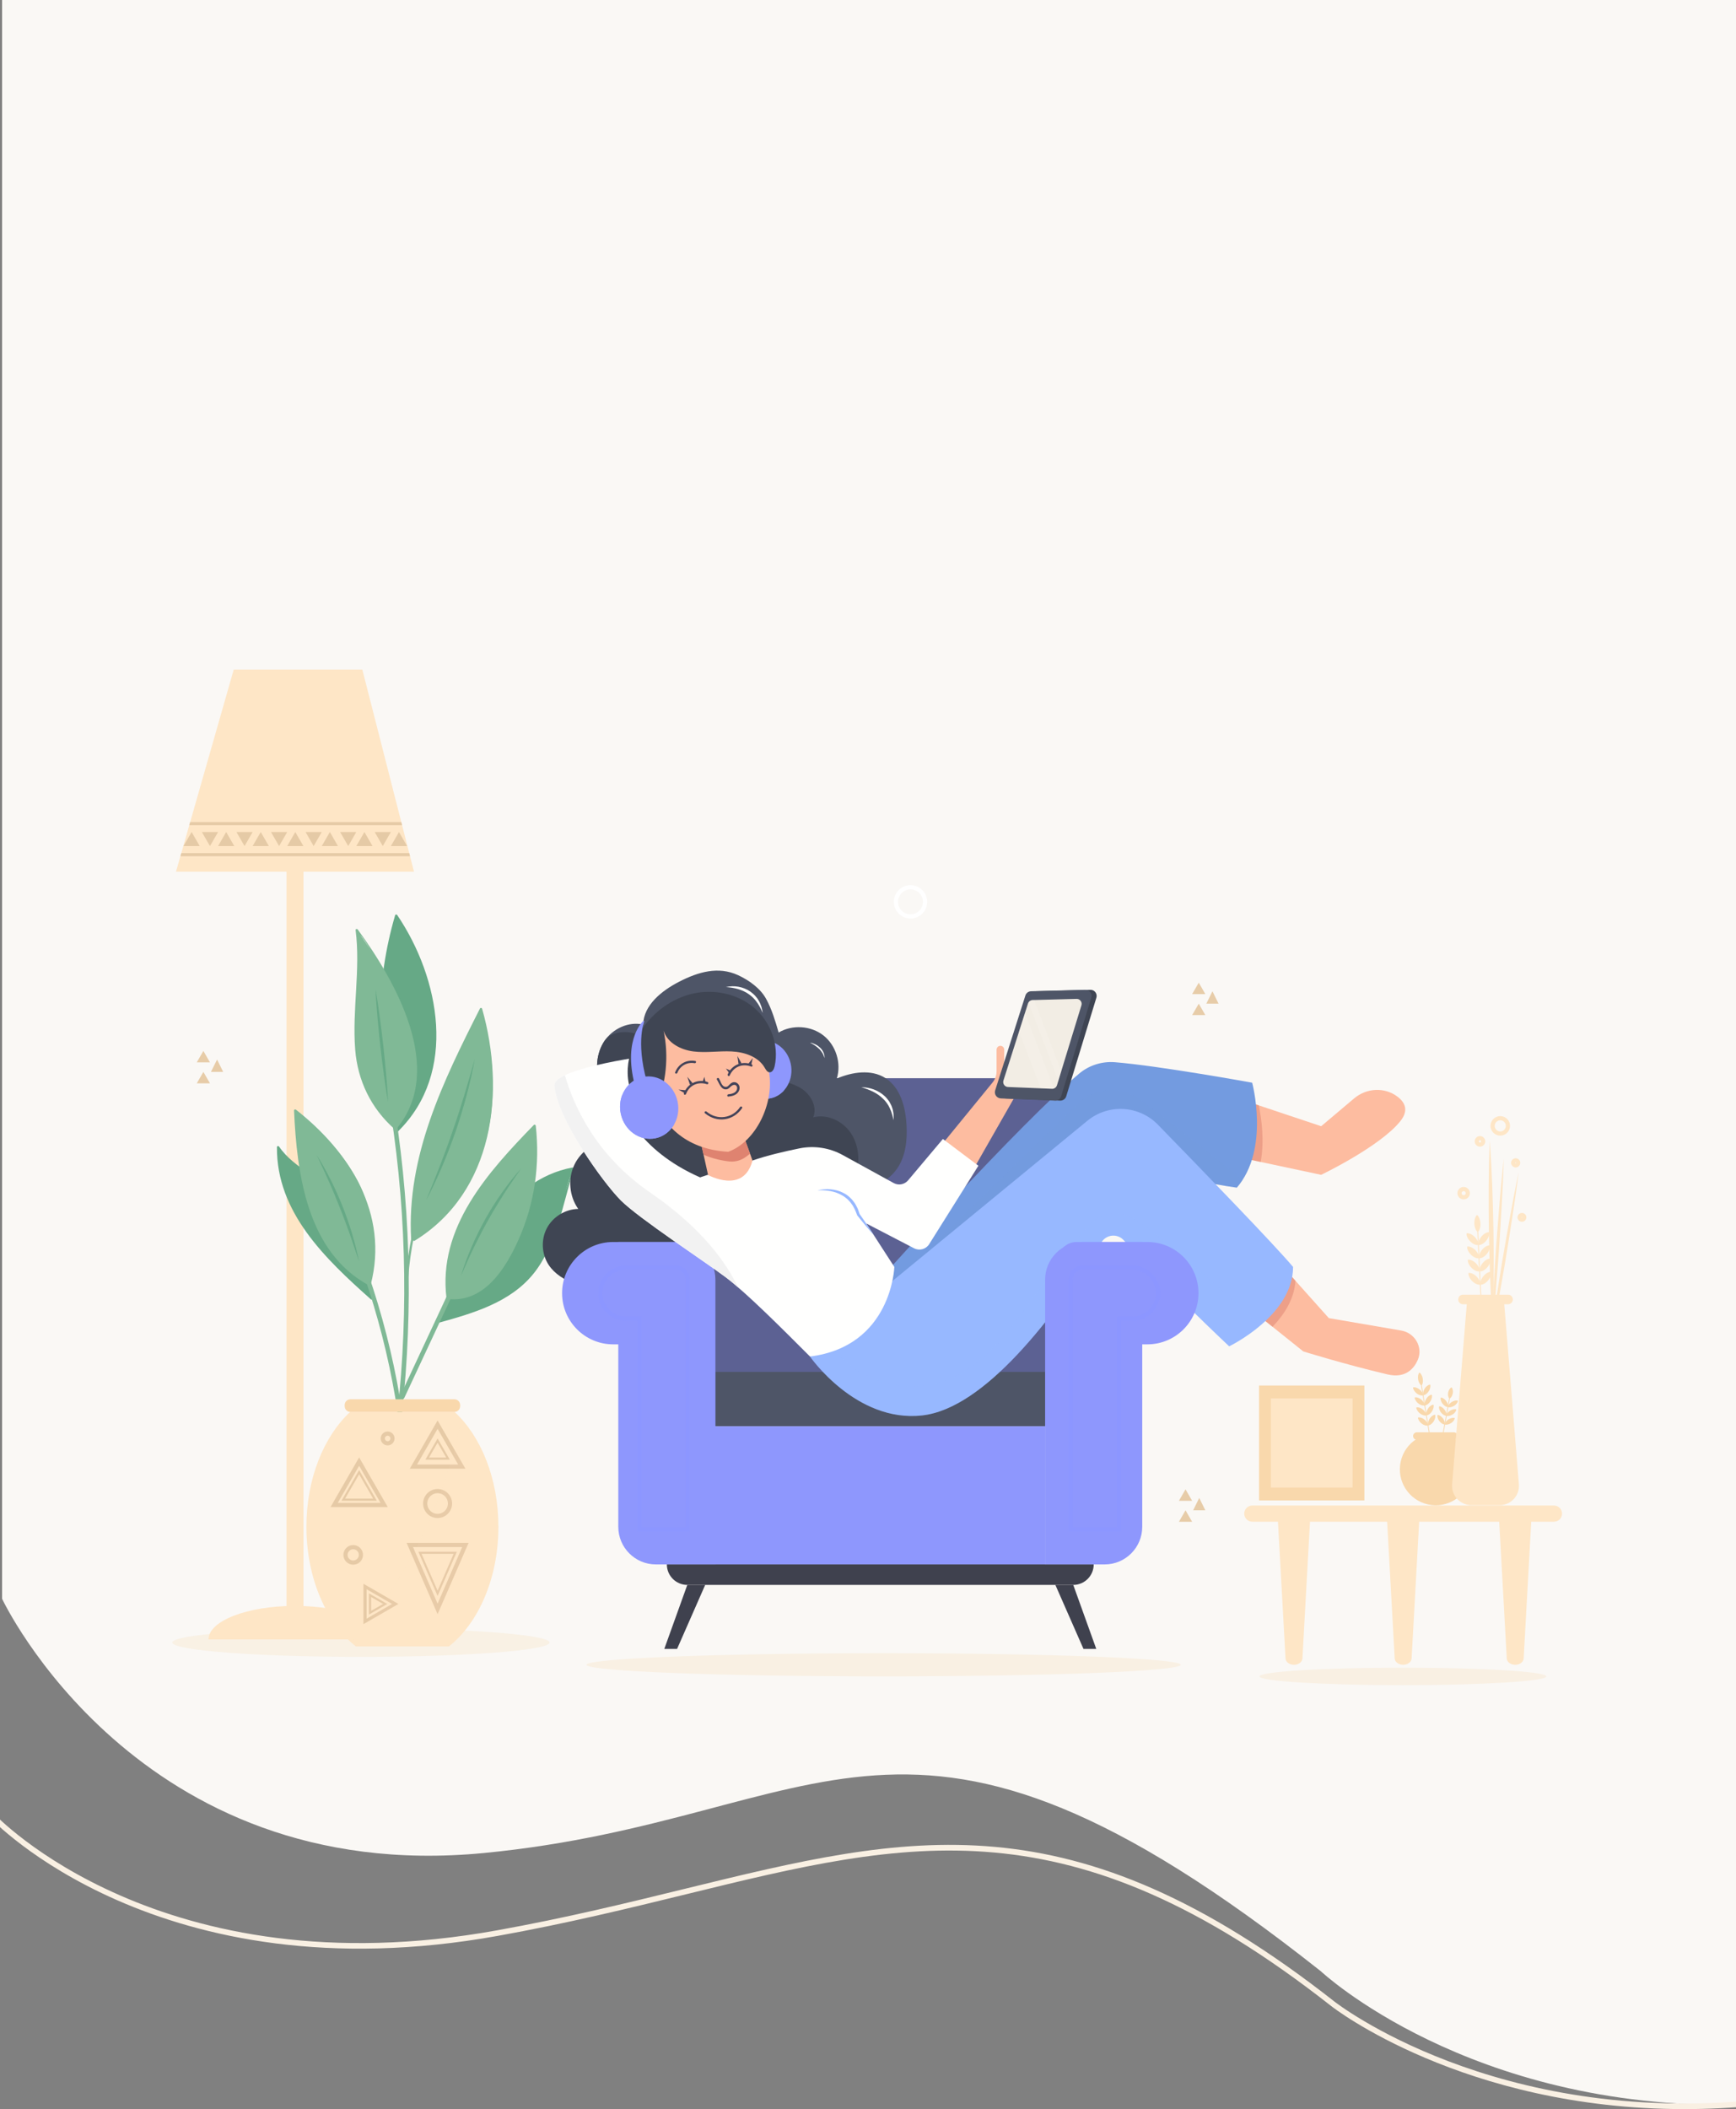 <svg width="415" height="504" viewBox="0 0 415 504" fill="none" xmlns="http://www.w3.org/2000/svg">
<rect x="0" y="0" width="415" height="504" fill="#808080" stroke="none"/>
<g clip-path="url(#clip0_320_6)">
<path d="M0.5 0V382.053C0.5 382.053 32.735 450.788 115.612 442.811C198.489 434.835 215.677 391.876 315.743 471.049C315.743 471.049 351.043 504.185 415.5 502.967V0H0.5Z" fill="#FAF8F5"/>
<path d="M402.649 504C349.855 504 318.572 479.662 318.238 479.381C255.685 430.238 217.338 439.61 164.278 452.6C150.205 456.045 135.638 459.609 119.029 462.6C37.849 477.232 -2.099 434.67 -2.5 434.23L-1.512 433.335C-1.125 433.762 38.397 475.777 118.775 461.291C135.358 458.301 149.885 454.75 163.944 451.305C217.378 438.235 255.978 428.796 319.053 478.34C319.44 478.647 357.399 508.152 420.353 501.757L420.487 503.079C414.305 503.72 408.35 504 402.649 504Z" fill="#F9F0E3"/>
</g>
<path d="M211.242 400.597C250.468 400.597 282.267 399.357 282.267 397.827C282.267 396.297 250.468 395.057 211.242 395.057C172.015 395.057 140.216 396.297 140.216 397.827C140.216 399.357 172.015 400.597 211.242 400.597Z" fill="#F9F0E3"/>
<path opacity="0.5" d="M86.281 395.93C111.182 395.93 131.368 394.396 131.368 392.505C131.368 390.614 111.182 389.081 86.281 389.081C61.381 389.081 41.195 390.614 41.195 392.505C41.195 394.396 61.381 395.93 86.281 395.93Z" fill="#F9EAD4"/>
<path d="M369.659 400.604C369.659 401.76 354.31 402.691 335.373 402.691C316.437 402.691 301.088 401.76 301.088 400.604C301.088 399.448 316.437 398.518 335.373 398.518C354.303 398.518 369.659 399.448 369.659 400.604Z" fill="#F9F0E3"/>
<path d="M286.568 234.824L284.984 237.558H288.144L286.568 234.824Z" fill="#E7CCA8"/>
<path d="M286.568 239.84L284.984 242.574H288.144L286.568 239.84Z" fill="#E7CCA8"/>
<path d="M289.844 236.881L288.376 239.84H291.304L289.844 236.881Z" fill="#E7CCA8"/>
<path d="M48.618 251.131L47.035 253.872H50.195L48.618 251.131Z" fill="#E7CCA8"/>
<path d="M48.618 256.147L47.035 258.881H50.195L48.618 256.147Z" fill="#E7CCA8"/>
<path d="M51.895 253.188L50.427 256.147H53.355L51.895 253.188Z" fill="#E7CCA8"/>
<path d="M283.408 355.9L281.832 358.634H284.984L283.408 355.9Z" fill="#E7CCA8"/>
<path d="M283.408 360.909L281.832 363.65H284.984L283.408 360.909Z" fill="#E7CCA8"/>
<path d="M286.684 357.951L285.224 360.909H288.144L286.684 357.951Z" fill="#E7CCA8"/>
<path d="M221.142 215.507C221.142 217.434 219.588 218.99 217.663 218.99C215.738 218.99 214.183 217.434 214.183 215.507C214.183 213.581 215.738 212.025 217.663 212.025C219.58 212.025 221.142 213.588 221.142 215.507Z" stroke="white" stroke-miterlimit="10"/>
<path d="M371.482 363.636H299.374C298.306 363.636 297.442 362.771 297.442 361.702C297.442 360.633 298.306 359.768 299.374 359.768H371.482C372.55 359.768 373.414 360.633 373.414 361.702C373.414 362.771 372.55 363.636 371.482 363.636Z" fill="#FEE6C6"/>
<path d="M309.333 397.827C308.25 397.827 307.357 397.165 307.313 396.322L305.439 362.443H313.226L311.352 396.322C311.301 397.165 310.415 397.827 309.333 397.827Z" fill="#FEE6C6"/>
<path d="M362.221 397.827C361.138 397.827 360.245 397.165 360.201 396.322L358.327 362.443H366.114L364.24 396.322C364.189 397.165 363.303 397.827 362.221 397.827Z" fill="#FEE6C6"/>
<path d="M335.432 397.827C334.349 397.827 333.456 397.165 333.412 396.322L331.538 362.443H339.325L337.451 396.322C337.407 397.165 336.514 397.827 335.432 397.827Z" fill="#FEE6C6"/>
<path d="M351.608 352.997C352.646 348.366 349.736 343.77 345.109 342.732C340.482 341.693 335.89 344.606 334.852 349.237C333.815 353.868 336.724 358.464 341.352 359.502C345.979 360.541 350.571 357.628 351.608 352.997Z" fill="#F9D8AC"/>
<path d="M347.555 344.057H338.7C338.206 344.057 337.807 343.657 337.807 343.163C337.807 342.669 338.206 342.269 338.7 342.269H347.555C348.049 342.269 348.448 342.669 348.448 343.163C348.448 343.657 348.049 344.057 347.555 344.057Z" fill="#F9D8AC"/>
<path d="M339.311 327.99C339.623 328.136 339.993 328.688 340.117 329.451C340.24 330.215 340.08 330.869 339.819 331.095C339.514 330.956 339.136 330.397 339.013 329.633C338.889 328.87 339.071 328.223 339.311 327.99Z" fill="#F9D8AC"/>
<path d="M339.892 331.019L339.713 331.049L340.518 335.948L340.697 335.919L339.892 331.019Z" fill="#F9D8AC"/>
<path d="M341.889 330.884C341.555 330.862 341.003 331.174 340.596 331.792C340.189 332.418 340.081 333.079 340.219 333.414C340.545 333.443 341.105 333.123 341.512 332.505C341.926 331.887 342.013 331.218 341.889 330.884Z" fill="#F9D8AC"/>
<path d="M337.792 331.56C338.105 331.429 338.722 331.545 339.311 332.003C339.899 332.461 340.211 333.057 340.189 333.421C339.892 333.559 339.26 333.435 338.671 332.977C338.083 332.519 337.785 331.916 337.792 331.56Z" fill="#F9D8AC"/>
<path d="M338.185 333.959C338.497 333.828 339.114 333.952 339.703 334.402C340.291 334.86 340.603 335.457 340.582 335.82C340.284 335.958 339.652 335.835 339.063 335.377C338.475 334.919 338.177 334.315 338.185 333.959Z" fill="#F9D8AC"/>
<path d="M342.289 333.29C341.954 333.268 341.402 333.581 340.996 334.199C340.589 334.817 340.48 335.485 340.618 335.82C340.945 335.849 341.504 335.529 341.911 334.911C342.318 334.286 342.412 333.617 342.289 333.29Z" fill="#F9D8AC"/>
<path d="M340.676 335.811L340.497 335.84L341.302 340.74L341.481 340.71L340.676 335.811Z" fill="#F9D8AC"/>
<path d="M342.681 335.675C342.347 335.653 341.795 335.966 341.388 336.584C340.981 337.209 340.872 337.87 341.01 338.205C341.337 338.234 341.896 337.921 342.303 337.296C342.71 336.678 342.804 336.009 342.681 335.675Z" fill="#F9D8AC"/>
<path d="M338.577 336.351C338.889 336.22 339.507 336.336 340.095 336.794C340.683 337.252 340.996 337.849 340.974 338.212C340.676 338.35 340.044 338.227 339.456 337.769C338.867 337.311 338.57 336.707 338.577 336.351Z" fill="#F9D8AC"/>
<path d="M338.976 338.757C339.289 338.626 339.906 338.75 340.495 339.201C341.083 339.659 341.395 340.255 341.374 340.619C341.076 340.757 340.444 340.633 339.855 340.175C339.267 339.717 338.962 339.106 338.976 338.757Z" fill="#F9D8AC"/>
<path d="M343.073 338.081C342.739 338.059 342.187 338.372 341.78 338.99C341.374 339.608 341.265 340.277 341.403 340.611C341.729 340.64 342.289 340.32 342.696 339.702C343.11 339.084 343.197 338.408 343.073 338.081Z" fill="#F9D8AC"/>
<path d="M341.467 340.601L341.288 340.63L342.093 345.53L342.272 345.5L341.467 340.601Z" fill="#F9D8AC"/>
<path d="M346.996 331.531C347.243 331.749 347.417 332.316 347.293 332.978C347.17 333.639 346.814 334.119 346.494 334.221C346.247 334.01 346.073 333.436 346.189 332.774C346.32 332.12 346.691 331.647 346.996 331.531Z" fill="#F9D8AC"/>
<path d="M346.419 334.176L345.638 338.423L345.817 338.456L346.597 334.209L346.419 334.176Z" fill="#F9D8AC"/>
<path d="M348.521 334.715C348.209 334.592 347.599 334.672 347.01 335.042C346.429 335.421 346.117 335.929 346.146 336.242C346.444 336.373 347.068 336.286 347.657 335.915C348.238 335.537 348.528 335.021 348.521 334.715Z" fill="#F9D8AC"/>
<path d="M344.432 333.959C344.766 333.952 345.31 334.243 345.724 334.803C346.139 335.362 346.247 335.951 346.109 336.235C345.783 336.249 345.231 335.951 344.817 335.391C344.402 334.832 344.315 334.243 344.432 333.959Z" fill="#F9D8AC"/>
<path d="M344.054 336.046C344.388 336.038 344.933 336.329 345.347 336.889C345.761 337.449 345.87 338.038 345.732 338.321C345.405 338.336 344.853 338.038 344.439 337.478C344.025 336.918 343.93 336.329 344.054 336.046Z" fill="#F9D8AC"/>
<path d="M348.136 336.794C347.824 336.671 347.214 336.751 346.625 337.122C346.044 337.5 345.732 338.008 345.761 338.321C346.059 338.452 346.683 338.365 347.272 337.994C347.853 337.623 348.151 337.1 348.136 336.794Z" fill="#F9D8AC"/>
<path d="M345.66 338.332L344.879 342.579L345.058 342.612L345.838 338.364L345.66 338.332Z" fill="#F9D8AC"/>
<path d="M347.758 338.866C347.446 338.743 346.836 338.823 346.247 339.193C345.666 339.571 345.354 340.08 345.383 340.393C345.681 340.524 346.306 340.437 346.894 340.066C347.475 339.695 347.766 339.179 347.758 338.866Z" fill="#F9D8AC"/>
<path d="M343.669 338.118C344.003 338.11 344.548 338.401 344.962 338.961C345.376 339.521 345.485 340.11 345.347 340.393C345.02 340.408 344.468 340.11 344.054 339.55C343.64 338.99 343.553 338.401 343.669 338.118Z" fill="#F9D8AC"/>
<path d="M344.891 342.484L344.111 346.731L344.289 346.764L345.07 342.517L344.891 342.484Z" fill="#F9D8AC"/>
<path d="M353.083 290.338C353.461 290.578 353.86 291.342 353.904 292.352C353.954 293.355 353.642 294.177 353.279 294.431C352.901 294.213 352.502 293.428 352.451 292.418C352.407 291.414 352.741 290.607 353.083 290.338Z" fill="#FEE6C6"/>
<path d="M353.394 294.336L353.155 294.348L353.467 300.803L353.706 300.791L353.394 294.336Z" fill="#FEE6C6"/>
<path d="M355.988 294.468C355.56 294.388 354.804 294.708 354.18 295.45C353.555 296.191 353.322 297.042 353.453 297.492C353.875 297.587 354.637 297.252 355.262 296.511C355.879 295.769 356.097 294.919 355.988 294.468Z" fill="#FEE6C6"/>
<path d="M350.591 294.73C351.013 294.613 351.797 294.853 352.487 295.529C353.177 296.206 353.497 297.027 353.41 297.492C353.003 297.623 352.204 297.369 351.514 296.693C350.816 296.017 350.519 295.188 350.591 294.73Z" fill="#FEE6C6"/>
<path d="M350.744 297.892C351.165 297.776 351.949 298.016 352.64 298.692C353.33 299.368 353.649 300.189 353.562 300.655C353.155 300.786 352.356 300.531 351.666 299.855C350.969 299.179 350.678 298.35 350.744 297.892Z" fill="#FEE6C6"/>
<path d="M356.141 297.63C355.712 297.55 354.957 297.87 354.332 298.612C353.707 299.353 353.475 300.204 353.606 300.655C354.027 300.749 354.79 300.415 355.414 299.673C356.032 298.932 356.25 298.081 356.141 297.63Z" fill="#FEE6C6"/>
<path d="M353.687 300.682L353.448 300.693L353.759 307.149L353.998 307.137L353.687 300.682Z" fill="#FEE6C6"/>
<path d="M356.293 300.785C355.865 300.705 355.109 301.025 354.485 301.767C353.86 302.508 353.628 303.359 353.758 303.81C354.18 303.904 354.942 303.57 355.567 302.828C356.184 302.087 356.402 301.229 356.293 300.785Z" fill="#FEE6C6"/>
<path d="M350.896 301.047C351.318 300.931 352.102 301.171 352.792 301.847C353.482 302.523 353.802 303.344 353.715 303.81C353.308 303.941 352.509 303.686 351.819 303.01C351.121 302.327 350.824 301.498 350.896 301.047Z" fill="#FEE6C6"/>
<path d="M351.049 304.21C351.47 304.093 352.255 304.333 352.945 305.009C353.635 305.685 353.954 306.507 353.867 306.972C353.46 307.103 352.661 306.849 351.971 306.173C351.274 305.496 350.976 304.668 351.049 304.21Z" fill="#FEE6C6"/>
<path d="M356.446 303.948C356.017 303.868 355.262 304.188 354.637 304.929C354.013 305.671 353.78 306.522 353.911 306.972C354.332 307.067 355.095 306.732 355.72 305.991C356.337 305.249 356.555 304.399 356.446 303.948Z" fill="#FEE6C6"/>
<path d="M354.005 306.971L353.766 306.983L354.078 313.438L354.317 313.426L354.005 306.971Z" fill="#FEE6C6"/>
<path d="M358.502 359.681H351.746C349.051 359.681 346.923 357.376 347.141 354.686L350.649 311.538H359.591L363.1 354.686C363.325 357.376 361.196 359.681 358.502 359.681Z" fill="#FEE6C6"/>
<path d="M360.514 311.669H349.734C349.102 311.669 348.594 311.16 348.594 310.527C348.594 309.895 349.102 309.386 349.734 309.386H360.514C361.146 309.386 361.654 309.895 361.654 310.527C361.654 311.153 361.146 311.669 360.514 311.669Z" fill="#FEE6C6"/>
<path d="M356.475 320.226C356.577 316.605 356.758 312.985 356.947 309.372C357.136 305.758 357.39 302.145 357.615 298.532C357.891 294.919 358.138 291.305 358.451 287.7L358.93 282.291C359.119 280.488 359.279 278.685 359.482 276.882C359.439 278.692 359.351 280.502 359.286 282.312L359.01 287.736C358.821 291.349 358.567 294.962 358.342 298.576C358.058 302.189 357.819 305.802 357.506 309.408C357.194 313.014 356.874 316.62 356.475 320.226Z" fill="#FEE6C6"/>
<path d="M356.816 316.082C356.271 308.848 356.061 301.607 355.93 294.366C355.828 287.125 355.814 279.884 356.133 272.636C356.678 279.869 356.889 287.11 357.02 294.352C357.114 301.593 357.129 308.834 356.816 316.082Z" fill="#FEE6C6"/>
<path d="M355.894 322.872C356.344 319.273 356.867 315.689 357.412 312.112C357.949 308.528 358.552 304.959 359.119 301.382C359.744 297.812 360.339 294.242 360.993 290.68L361.988 285.337C362.344 283.563 362.678 281.782 363.056 280.008C362.838 281.803 362.577 283.599 362.337 285.395L361.545 290.767C361.008 294.352 360.405 297.921 359.838 301.498C359.213 305.068 358.618 308.637 357.964 312.2C357.303 315.769 356.642 319.324 355.894 322.872Z" fill="#FEE6C6"/>
<path d="M354.557 272.745C354.557 273.167 354.216 273.508 353.795 273.508C353.373 273.508 353.032 273.167 353.032 272.745C353.032 272.323 353.373 271.981 353.795 271.981C354.216 271.981 354.557 272.323 354.557 272.745Z" stroke="#FEE6C6" stroke-miterlimit="10"/>
<path d="M358.647 270.876C359.658 270.876 360.477 270.056 360.477 269.044C360.477 268.033 359.658 267.212 358.647 267.212C357.636 267.212 356.816 268.033 356.816 269.044C356.816 270.056 357.636 270.876 358.647 270.876Z" stroke="#FEE6C6" stroke-miterlimit="10"/>
<path d="M362.33 278.481C362.663 278.481 362.932 278.211 362.932 277.877C362.932 277.544 362.663 277.274 362.33 277.274C361.997 277.274 361.727 277.544 361.727 277.877C361.727 278.211 361.997 278.481 362.33 278.481Z" stroke="#FEE6C6" stroke-miterlimit="10"/>
<path d="M364.393 290.906C364.393 291.218 364.138 291.473 363.826 291.473C363.514 291.473 363.259 291.218 363.259 290.906C363.259 290.593 363.514 290.339 363.826 290.339C364.138 290.339 364.393 290.593 364.393 290.906Z" stroke="#FEE6C6" stroke-miterlimit="10"/>
<path d="M349.894 286.115C350.439 286.115 350.882 285.672 350.882 285.126C350.882 284.58 350.439 284.137 349.894 284.137C349.348 284.137 348.906 284.58 348.906 285.126C348.906 285.672 349.348 286.115 349.894 286.115Z" stroke="#FEE6C6" stroke-miterlimit="10"/>
<path d="M326.163 331.095H300.986V358.547H326.163V331.095Z" fill="#F9D8AC"/>
<path d="M323.344 334.17H303.812V355.471H323.344V334.17Z" fill="#FEE6C6"/>
<path d="M72.546 205.831H68.492V385.213H72.546V205.831Z" fill="#FEE6C6"/>
<path d="M91.199 391.764H49.846C49.846 387.336 59.107 383.752 70.526 383.752C81.945 383.752 91.199 387.336 91.199 391.764Z" fill="#FEE6C6"/>
<path d="M98.964 208.295H42.074L43.127 204.602L43.338 203.875L45.248 197.187L45.459 196.46L55.875 160H86.616L95.935 196.46L96.124 197.187L97.831 203.875L98.02 204.602L98.964 208.295Z" fill="#FEE6C6"/>
<path d="M45.807 198.822L43.868 202.181H47.74L45.807 198.822Z" fill="#E5CAA6"/>
<path d="M50.195 202.181L48.255 198.822H52.134L50.195 202.181Z" fill="#E5CAA6"/>
<path d="M54.066 198.822L52.134 202.181H56.006L54.066 198.822Z" fill="#E5CAA6"/>
<path d="M58.461 202.181L56.522 198.822H60.393L58.461 202.181Z" fill="#E5CAA6"/>
<path d="M62.333 198.822L60.393 202.181H64.265L62.333 198.822Z" fill="#E5CAA6"/>
<path d="M66.72 202.181L64.781 198.822H68.659L66.72 202.181Z" fill="#E5CAA6"/>
<path d="M70.592 198.822L68.659 202.181H72.531L70.592 198.822Z" fill="#E5CAA6"/>
<path d="M74.979 202.181L73.047 198.822H76.918L74.979 202.181Z" fill="#E5CAA6"/>
<path d="M78.858 198.822L76.918 202.181H80.79L78.858 198.822Z" fill="#E5CAA6"/>
<path d="M83.245 202.181L81.306 198.822H85.177L83.245 202.181Z" fill="#E5CAA6"/>
<path d="M87.117 198.822L85.177 202.181H89.056L87.117 198.822Z" fill="#E5CAA6"/>
<path d="M91.504 202.181L89.572 198.822H93.444L91.504 202.181Z" fill="#E5CAA6"/>
<path d="M95.376 198.822L93.444 202.181H97.315L95.376 198.822Z" fill="#E5CAA6"/>
<path d="M96.124 197.187H45.248L45.459 196.46H95.935L96.124 197.187Z" fill="#E5CAA6"/>
<path d="M98.02 204.602H43.127L43.338 203.875H97.831L98.02 204.602Z" fill="#E5CAA6"/>
<path d="M105.385 314.707C106.867 308.964 110.055 303.831 113.331 298.887C116.237 294.496 119.281 290.127 123.116 286.521C126.951 282.908 131.68 280.065 136.881 279.265C135.61 283.366 134.339 287.466 133.067 291.566C131.796 295.667 130.481 299.854 127.975 303.337C125.353 306.972 121.554 309.632 117.501 311.537C113.44 313.442 109.097 314.642 104.775 315.834" fill="#66A986"/>
<path d="M105.654 314.781C107.841 307.009 112.591 299.942 117.385 293.523C119.862 290.2 122.586 287.074 125.884 284.552C127.446 283.352 135.414 278.067 136.206 280.56C136.555 281.665 134.622 285.657 134.296 286.711C133.685 288.681 133.09 290.651 132.465 292.614C131.296 296.3 130.024 300.03 127.751 303.199C122.405 310.622 113.078 313.261 104.71 315.573C104.376 315.668 104.514 316.191 104.855 316.097C113.034 313.836 121.911 311.291 127.497 304.413C133.01 297.63 134.63 287.467 137.15 279.339C137.216 279.128 137.005 278.968 136.816 279.004C128.949 280.444 122.855 285.613 118.039 291.771C112.729 298.561 107.485 306.267 105.131 314.643C105.029 314.97 105.552 315.115 105.654 314.781Z" fill="#66A986"/>
<path d="M96.669 334.01C102.407 321.738 108.139 309.459 113.877 297.187C114.175 296.554 113.23 296.002 112.933 296.634C107.194 308.906 101.463 321.186 95.725 333.457C95.434 334.09 96.371 334.643 96.669 334.01Z" fill="#80B996"/>
<path d="M97.497 307.598C97.831 294.737 102.683 281.738 105.916 269.372C106.003 269.03 105.48 268.884 105.393 269.226C102.146 281.658 97.294 294.664 96.96 307.598C96.945 307.947 97.49 307.947 97.497 307.598Z" fill="#80B996"/>
<path d="M88.838 310.288C83.361 305.417 77.841 300.495 73.548 294.548C69.262 288.601 66.248 281.469 66.487 274.141C69.981 279.688 77.361 281.76 81.001 287.212C82.199 289.008 82.918 291.08 83.623 293.123C85.599 298.845 87.582 304.573 89.558 310.295" fill="#66A986"/>
<path d="M89.027 310.099C83.281 304.988 77.441 299.812 73.076 293.414C70.904 290.23 69.124 286.747 68.006 283.054C67.425 281.135 67.032 279.172 66.843 277.18C66.684 275.464 66.175 274.846 67.446 275.9C69.248 277.398 70.795 279.012 72.727 280.379C75.379 282.247 78.182 283.999 80.18 286.609C82.758 289.975 83.805 294.512 85.177 298.481C86.55 302.443 87.916 306.406 89.289 310.368C89.405 310.695 89.928 310.557 89.812 310.222C88.286 305.817 86.768 301.418 85.243 297.013C84.044 293.537 83.107 289.706 80.935 286.674C77.158 281.396 70.403 279.39 66.713 273.995C66.567 273.777 66.204 273.85 66.204 274.134C66.088 289.735 77.834 300.858 88.635 310.477C88.904 310.717 89.296 310.331 89.027 310.099Z" fill="#66A986"/>
<path d="M78.19 283.556C87.146 301.811 93.03 321.375 95.623 341.549C95.71 342.233 96.8 342.247 96.713 341.549C94.097 321.178 88.177 301.447 79.127 283.003C78.822 282.37 77.877 282.923 78.19 283.556Z" fill="#80B996"/>
<path d="M94.351 267.197C89.869 251.472 90 234.459 94.729 218.8C98.019 223.533 100.54 228.803 102.167 234.329C103.983 240.486 104.688 247.037 103.62 253.369C102.552 259.701 99.632 265.801 94.947 270.185" fill="#66A986"/>
<path d="M94.613 267.125C92.318 258.823 91.185 250.266 91.381 241.651C91.49 237.034 91.955 232.432 92.797 227.888C93.16 225.933 93.596 223.992 94.09 222.065C94.94 218.786 95.536 220.407 96.8 222.588C105.204 237.041 107.666 257.347 94.744 269.997C94.49 270.244 94.875 270.629 95.129 270.382C109.453 256.358 105.168 233.741 94.955 218.663C94.824 218.474 94.526 218.495 94.454 218.728C89.797 234.599 89.674 251.327 94.076 267.27C94.185 267.605 94.708 267.46 94.613 267.125Z" fill="#66A986"/>
<path d="M107.027 310.288C105.836 302.378 108.378 294.264 112.497 287.409C116.615 280.553 122.245 274.751 127.824 269.022C129.182 279.942 126.865 291.291 121.337 300.8C119.819 303.417 118.017 305.94 115.606 307.765C113.194 309.59 110.085 310.666 107.114 310.128" fill="#80B996"/>
<path d="M107.303 310.288C106.264 302.022 108.749 294.024 113.063 287.009C115.257 283.446 117.872 280.168 120.64 277.034C121.896 275.617 123.189 274.221 124.497 272.847C125.056 272.258 125.608 271.516 126.247 271.022C127.228 270.266 127.104 269.735 127.729 270.84C128.325 271.88 127.925 274.541 127.911 275.726C127.889 277.558 127.773 279.39 127.562 281.215C127.083 285.228 126.131 289.212 124.707 292.999C121.896 300.495 116.615 310.942 107.1 309.859C106.751 309.822 106.758 310.368 107.1 310.404C115.816 311.4 120.988 302.959 124.046 296.038C127.809 287.54 129.109 278.234 128.078 269.023C128.056 268.804 127.795 268.645 127.613 268.826C116.674 280.08 104.608 293.319 106.744 310.288C106.802 310.629 107.347 310.637 107.303 310.288Z" fill="#80B996"/>
<path d="M98.557 296.147C97.881 286.477 99.828 276.764 103.009 267.604C106.191 258.444 110.593 249.771 114.98 241.119C117.893 251.014 118.823 261.65 116.368 271.668C113.913 281.686 107.847 291.007 98.978 296.256" fill="#80B996"/>
<path d="M98.833 296.147C98.26 286.18 100.192 276.387 103.511 267.023C105.276 262.043 107.397 257.194 109.671 252.425C110.761 250.128 111.894 247.852 113.034 245.584C113.165 245.322 114.32 242.479 114.596 242.494C115.511 242.53 115.569 244.304 115.758 245.097C120.153 263.701 116.129 285.38 98.841 296.024C98.543 296.205 98.819 296.678 99.117 296.496C118.09 284.82 120.894 260.895 115.25 241.047C115.192 240.829 114.857 240.764 114.748 240.982C106.01 258.219 97.141 276.285 98.289 296.147C98.31 296.496 98.855 296.504 98.833 296.147Z" fill="#80B996"/>
<path d="M92.681 261.331C97.032 286.682 97.795 312.483 94.984 338.052C94.904 338.75 96.001 338.743 96.073 338.052C98.892 312.389 98.093 286.485 93.734 261.04C93.611 260.349 92.565 260.64 92.681 261.331Z" fill="#80B996"/>
<path d="M94.496 269.596C90.319 266.106 86.68 260.181 85.7 254.83C84.719 249.48 85.01 243.976 85.344 238.545C85.685 233.115 86.07 227.633 85.286 222.246C89.361 227.735 92.789 233.704 95.484 239.992C97.525 244.754 99.159 249.778 99.341 254.954C99.523 260.13 98.128 265.51 94.707 269.4" fill="#80B996"/>
<path d="M94.693 269.408C87.938 263.446 85.344 255.558 85.308 246.725C85.294 242.632 85.664 238.553 85.868 234.475C85.969 232.432 86.042 230.389 86.013 228.346C86.005 227.757 85.446 223.642 85.809 223.424C87.117 222.639 96.364 242.814 96.879 244.297C99.77 252.577 100.395 262.05 94.519 269.212C94.301 269.481 94.678 269.866 94.904 269.597C106.548 255.406 94.482 234.38 85.519 222.116C85.381 221.927 84.974 221.956 85.01 222.254C86.223 231.77 84.16 241.272 84.909 250.796C85.49 258.219 88.693 264.849 94.301 269.793C94.57 270.026 94.955 269.64 94.693 269.408Z" fill="#80B996"/>
<path d="M88.358 306.928C90.465 299.52 89.223 289.422 85.692 282.573C82.162 275.732 76.663 270.069 70.562 265.372C70.896 273.267 71.506 281.272 74.136 288.724C76.772 296.183 81.305 303.373 88.358 306.928Z" fill="#80B996"/>
<path d="M88.62 307.002C93.022 290.128 83.608 275.246 70.759 265.184C70.591 265.053 70.279 265.118 70.294 265.38C70.962 280.466 73.403 299.23 88.221 307.169C88.533 307.336 88.802 306.863 88.497 306.696C81.763 303.09 77.441 296.685 74.775 289.67C73.403 286.056 72.524 282.269 71.943 278.452C71.55 275.864 71.303 273.261 71.122 270.651C71.064 269.8 70.897 268.863 70.962 268.012C71.056 266.776 70.584 266.42 71.805 266.703C73.032 266.987 75.037 269.466 75.93 270.317C77.252 271.574 78.516 272.897 79.708 274.279C82.366 277.361 84.712 280.793 86.303 284.551C89.238 291.458 90.001 299.579 88.097 306.856C88.01 307.198 88.533 307.343 88.62 307.002Z" fill="#80B996"/>
<path d="M119.143 364.835C119.143 377.136 114.371 387.853 107.318 393.429H85.076C78.023 387.853 73.25 377.136 73.25 364.835C73.25 353.341 77.42 343.229 83.717 337.398H108.669C114.974 343.229 119.143 353.334 119.143 364.835Z" fill="#FEE6C6"/>
<path d="M85.853 349.27L79.882 359.63H91.831L85.853 349.27Z" stroke="#E6CAA6" stroke-miterlimit="10"/>
<path d="M85.853 351.8L82.061 358.372H89.645L85.853 351.8Z" stroke="#E6CAA6" stroke-width="0.5" stroke-miterlimit="10"/>
<path d="M94.483 383.287L87.262 387.46V379.121L94.483 383.287Z" stroke="#E6CAA6" stroke-width="0.75" stroke-miterlimit="10"/>
<path d="M92.085 383.287L88.461 385.381V381.193L92.085 383.287Z" stroke="#E6CAA6" stroke-width="0.5" stroke-miterlimit="10"/>
<path d="M104.608 340.444L98.826 350.47H110.397L104.608 340.444Z" stroke="#E6CAA6" stroke-miterlimit="10"/>
<path d="M104.608 344.247L102.117 348.565H107.107L104.608 344.247Z" stroke="#E6CAA6" stroke-width="0.5" stroke-miterlimit="10"/>
<path d="M104.608 384.472L97.969 369.197H111.255L104.608 384.472Z" stroke="#E6CAA6" stroke-miterlimit="10"/>
<path d="M104.608 380.75L100.395 371.059H108.829L104.608 380.75Z" stroke="#E6CAA6" stroke-width="0.5" stroke-miterlimit="10"/>
<path d="M82.592 371.56C82.592 370.543 83.42 369.714 84.437 369.714C85.454 369.714 86.282 370.543 86.282 371.56C86.282 372.578 85.454 373.407 84.437 373.407C83.42 373.407 82.592 372.578 82.592 371.56Z" stroke="#E6CAA6" stroke-miterlimit="10"/>
<path d="M104.608 362.254C106.245 362.254 107.572 360.926 107.572 359.288C107.572 357.65 106.245 356.322 104.608 356.322C102.971 356.322 101.645 357.65 101.645 359.288C101.645 360.926 102.971 362.254 104.608 362.254Z" stroke="#E6CAA6" stroke-miterlimit="10"/>
<path d="M92.666 344.894C93.304 344.894 93.821 344.376 93.821 343.738C93.821 343.099 93.304 342.582 92.666 342.582C92.029 342.582 91.511 343.099 91.511 343.738C91.511 344.376 92.029 344.894 92.666 344.894Z" stroke="#E6CAA6" stroke-miterlimit="10"/>
<g opacity="0.25">
<path opacity="0.25" d="M110.34 339.114C106.359 358.794 97.236 377.42 84.073 392.571C84.4 392.862 84.734 393.16 85.076 393.429H107.318C114.371 387.853 119.143 377.136 119.143 364.835C119.143 354.388 115.7 345.097 110.34 339.114Z" fill="#FEE6C6"/>
</g>
<path d="M108.633 337.398H83.761C83.006 337.398 82.395 336.787 82.395 336.031V335.748C82.395 334.992 83.006 334.381 83.761 334.381H108.633C109.388 334.381 109.998 334.992 109.998 335.748V336.031C110.005 336.787 109.388 337.398 108.633 337.398Z" fill="#F9D8AC"/>
<path d="M110.216 304.85C110.913 302.48 111.792 300.16 112.773 297.885C113.746 295.609 114.865 293.392 116.063 291.225C117.284 289.066 118.591 286.965 120.029 284.951C120.756 283.948 121.489 282.952 122.252 281.978C123.037 281.018 123.814 280.066 124.649 279.15C124.3 279.659 123.944 280.168 123.581 280.662L122.535 282.189C121.838 283.207 121.155 284.232 120.494 285.264C119.172 287.343 117.894 289.437 116.695 291.582C115.482 293.719 114.363 295.907 113.274 298.118C112.192 300.335 111.196 302.589 110.216 304.85Z" fill="#66A986"/>
<path d="M92.768 263.345C92.369 261.113 92.049 258.873 91.744 256.634C91.432 254.395 91.17 252.149 90.909 249.909C90.669 247.663 90.429 245.416 90.24 243.163L89.964 239.782C89.899 238.655 89.812 237.521 89.768 236.394C89.972 237.507 90.132 238.626 90.32 239.746L90.793 243.105C91.105 245.344 91.366 247.59 91.628 249.837C91.868 252.083 92.107 254.33 92.296 256.591C92.492 258.83 92.667 261.084 92.768 263.345Z" fill="#66A986"/>
<path d="M75.72 276.031C76.955 277.957 78.052 279.964 79.083 282.007C80.122 284.05 81.037 286.143 81.894 288.274C82.73 290.404 83.5 292.563 84.153 294.759C84.473 295.856 84.785 296.961 85.069 298.066C85.33 299.179 85.599 300.291 85.809 301.418L84.727 298.168C84.371 297.085 84.001 296.009 83.623 294.933C82.853 292.788 82.069 290.651 81.226 288.543C80.398 286.427 79.497 284.333 78.589 282.247C77.659 280.16 76.693 278.103 75.72 276.031Z" fill="#66A986"/>
<path d="M101.833 286.885C102.974 284.115 104.107 281.353 105.175 278.561C106.243 275.769 107.296 272.978 108.24 270.149C109.243 267.336 110.136 264.486 111.008 261.636C111.444 260.211 111.865 258.779 112.279 257.34L113.507 253.021C113.252 254.497 112.933 255.958 112.62 257.427C112.279 258.888 111.916 260.342 111.545 261.789C110.775 264.69 109.875 267.547 108.923 270.389C107.921 273.21 106.867 276.024 105.683 278.779C104.507 281.52 103.243 284.239 101.833 286.885Z" fill="#66A986"/>
<path d="M237.936 257.652H182.927C169.605 257.652 158.804 268.463 158.804 281.796V340.822H262.067V281.796C262.067 268.463 251.265 257.652 237.936 257.652Z" fill="#5C6193"/>
<path d="M249.842 327.83H171.021V340.822H249.842V327.83Z" fill="#4E5567"/>
<path d="M249.842 340.822H164.913V373.843H249.842V340.822Z" fill="#8E97FD"/>
<path d="M256.568 378.736H164.303C161.6 378.736 159.414 376.548 159.414 373.843H261.457C261.457 376.548 259.263 378.736 256.568 378.736Z" fill="#3F414E"/>
<path d="M161.862 394.025H158.804L164.302 378.736H168.581L161.862 394.025Z" fill="#3F414E"/>
<path d="M259.009 394.025H262.067L256.568 378.736H252.29L259.009 394.025Z" fill="#3F414E"/>
<path d="M150.044 267.125C147.087 265.155 144.603 262.349 143.433 258.99C142.264 255.631 142.526 251.705 144.509 248.753C146.492 245.802 150.276 244.042 153.741 244.835C153.886 240.153 158.186 236.743 162.349 234.599C166.932 232.236 171.719 230.869 176.404 233.014C179.012 234.213 181.758 236.162 183.138 238.684C184.518 241.2 185.339 243.977 186.138 246.74C189.414 244.791 193.874 245.089 196.866 247.452C199.859 249.815 201.174 254.09 200.041 257.732C203.745 256.162 208.234 255.464 211.641 257.608C215.222 259.862 216.457 264.493 216.704 268.724C216.915 272.359 216.551 276.213 214.488 279.208C212.048 282.756 207.726 284.428 203.636 285.773C196.561 288.092 189.276 290.033 181.83 290.251C174.385 290.469 166.714 288.855 160.612 284.588C154.504 280.32 150.196 273.166 150.414 265.715" fill="#4E5567"/>
<path d="M146.143 272.417C142.438 272.614 138.923 274.962 137.317 278.314C135.712 281.665 136.075 285.874 138.233 288.892C135.153 288.935 132.167 290.767 130.729 293.493C129.291 296.22 129.472 299.717 131.172 302.283C132.61 304.45 134.957 305.86 137.39 306.776C144.138 309.313 151.809 308.455 158.506 305.787C162.356 304.253 166.053 302.079 168.646 298.852C171.24 295.624 172.591 291.211 171.472 287.219C170.687 284.435 168.792 282.072 166.554 280.255C164.31 278.437 161.717 277.107 159.138 275.82C154.692 273.602 150.036 271.407 145.068 271.32" fill="#3F4553"/>
<path d="M167.971 321.251H146.586C139.838 321.251 134.368 315.777 134.368 309.023C134.368 302.269 139.838 296.794 146.586 296.794H163.533C165.988 296.794 167.978 298.786 167.978 301.244V321.251H167.971Z" fill="#8E97FD"/>
<path d="M171.022 373.843H156.792C151.831 373.843 147.806 369.815 147.806 364.85V296.787H162.036C166.997 296.787 171.022 300.815 171.022 305.78V373.843Z" fill="#8E97FD"/>
<path d="M173.535 235.878C175.467 235.42 177.646 235.769 179.361 236.947C180.203 237.536 180.944 238.299 181.416 239.208C181.699 239.637 181.845 240.131 182.026 240.596C182.164 241.076 182.259 241.578 182.339 242.058C182.099 241.614 181.946 241.149 181.699 240.727C181.445 240.313 181.242 239.877 180.937 239.506C180.407 238.721 179.716 238.066 178.946 237.536C178.184 236.998 177.312 236.612 176.404 236.343C175.489 236.096 174.53 235.922 173.535 235.878Z" fill="white"/>
<path d="M205.874 259.818C207.907 259.782 210.014 260.538 211.554 261.999C211.946 262.356 212.258 262.792 212.571 263.214C212.818 263.686 213.108 264.13 213.246 264.638C213.45 265.126 213.515 265.649 213.595 266.158C213.646 266.674 213.624 267.19 213.61 267.692C213.384 266.696 213.159 265.722 212.723 264.849C212.324 263.962 211.757 263.17 211.053 262.516C210.363 261.847 209.549 261.301 208.677 260.858C207.784 260.436 206.854 260.066 205.874 259.818Z" fill="white"/>
<path d="M193.634 249.146C194.084 249.211 194.513 249.371 194.927 249.575C195.341 249.778 195.719 250.047 196.053 250.36C196.387 250.68 196.663 251.073 196.852 251.494C197.048 251.916 197.121 252.388 197.106 252.839C196.961 252.41 196.837 251.989 196.598 251.625C196.365 251.262 196.111 250.92 195.791 250.622C195.174 250.026 194.433 249.553 193.634 249.146Z" fill="white"/>
<path d="M204.689 280.691C205.605 277.361 205.307 273.596 203.375 270.731C201.443 267.867 197.738 266.136 194.397 267.009C195.421 264.602 193.939 261.731 191.774 260.255C189.617 258.779 186.944 258.321 184.387 257.739C176.876 256.031 169.678 252.941 163.264 248.674C160.017 246.514 159.479 247.002 157.947 243.519C157.031 244.864 155.237 247.052 155.186 248.717C152.288 246.071 146.477 245.795 144.501 248.746C142.518 251.698 142.257 255.624 143.426 258.983C144.596 262.341 147.08 265.148 150.036 267.118L150.399 265.708C150.182 273.159 154.489 280.313 160.598 284.581C166.707 288.848 174.377 290.462 181.816 290.244C188.68 290.041 195.406 288.376 201.958 286.296C203.171 284.573 204.137 282.705 204.689 280.691Z" fill="#3F4553"/>
<path d="M164.419 305.78V365.41H152.797V315.115H149.608C146.245 315.115 143.521 312.389 143.521 309.023C143.521 305.657 146.245 302.93 149.608 302.93H161.571C163.148 302.93 164.419 304.202 164.419 305.78Z" stroke="#8C96FF" stroke-miterlimit="10"/>
<path d="M176.593 256.438C176.106 252.628 178.518 249.182 181.975 248.739C185.44 248.295 188.644 251.014 189.138 254.824C189.624 258.634 187.213 262.08 183.755 262.523C180.29 262.967 177.087 260.24 176.593 256.438Z" fill="#8E97FD"/>
<path d="M176.593 256.44C177.08 260.249 180.29 262.976 183.755 262.525C185.193 262.343 186.443 261.631 187.387 260.606C183.087 257.843 182.331 250.987 182.193 248.726C182.121 248.733 182.055 248.733 181.983 248.741C178.518 249.184 176.106 252.63 176.593 256.44Z" fill="#8E97FD"/>
<path d="M167.361 272.178L169.801 283.185L178.358 285.628C178.358 285.628 181.416 282.567 181.416 281.956C181.416 281.345 177.138 269.728 177.138 269.728L167.361 272.178Z" fill="#FDBCA0"/>
<path d="M177.13 269.735L167.353 272.178L168.189 275.936C169.939 276.693 171.915 277.252 174.167 277.529C175.394 277.681 176.658 277.449 177.733 276.823C178.285 276.504 178.801 276.111 179.295 275.697C178.22 272.694 177.13 269.735 177.13 269.735Z" fill="#DF8370"/>
<path d="M153.915 250.164C153.915 250.164 152.695 274.017 174.08 275.238C180.799 272.796 185.077 263.621 183.857 256.278C182.636 248.942 174.69 236.707 163.082 240.378C156.973 242.828 153.915 250.164 153.915 250.164Z" fill="#FDBCA0"/>
<path d="M221.738 277.689L237.275 258.677C237.893 257.921 238.234 256.976 238.234 255.995V250.833C238.234 250.44 238.488 250.084 238.859 249.96C239.454 249.764 240.064 250.208 240.064 250.833V254.453L245.563 244.668L252.892 244.057L243.115 261.178L228.45 286.864L221.738 277.689Z" fill="#FDBCA0"/>
<path d="M290.17 260.56L315.834 269.124L323.729 262.465C326.686 259.971 331.022 259.731 334.095 262.08C335.875 263.439 336.812 265.351 334.77 267.903C329.882 274.017 315.826 280.742 315.826 280.742L287.105 274.628L290.17 260.56Z" fill="#FDBCA0"/>
<path opacity="0.5" d="M287.12 274.628L301.379 277.667C302.294 272.527 301.582 267.336 300.921 264.152L290.178 260.567L287.12 274.628Z" fill="#DF8370"/>
<path d="M211.351 304.595C211.351 304.595 243.522 268.819 257.912 256.605C260.309 254.569 263.418 253.581 266.556 253.835C277.176 254.693 299.338 258.728 299.338 258.728C299.338 258.728 303.616 274.628 295.669 283.803C290.781 283.192 268.786 278.91 268.786 278.91L224.179 327.83L211.351 304.595Z" fill="#739BE0"/>
<path d="M296.89 291.749L317.664 314.984L334.988 317.958C338.206 318.51 340.226 321.913 338.947 324.922C338.119 326.864 336.136 329.481 331.72 328.441C321.332 325.998 311.555 322.938 311.555 322.938L287.112 303.367L296.89 291.749Z" fill="#FDBCA0"/>
<path opacity="0.5" d="M309.688 306.064L296.89 291.749L287.112 303.367L304.197 317.049C307.015 314.134 309.405 310.419 309.688 306.064Z" fill="#DF8370"/>
<path opacity="0.2" d="M257.774 263.679L212.861 307.321L224.186 327.83L268.793 278.91C268.793 278.91 290.788 283.192 295.676 283.803C296.185 283.221 296.635 282.603 297.049 281.971C289.059 275.435 279.522 267.932 272.418 262.69C267.943 259.397 261.754 259.811 257.774 263.679Z" fill="#739BE0"/>
<path d="M193.634 324.159C193.634 324.159 204.632 340.059 220.518 338.227C235.35 336.511 251.774 315.079 263.338 296.816C264.522 294.941 267.173 294.73 268.648 296.38C277.742 306.58 293.839 321.716 293.839 321.716C293.839 321.716 309.115 314.381 309.115 302.756C304.902 297.696 287.323 279.55 276.812 268.768C272.28 264.115 264.943 263.715 259.924 267.838L210.733 308.259L193.634 324.159Z" fill="#97B8FF"/>
<g opacity="0.5">
<path opacity="0.5" d="M220.518 338.227C235.35 336.511 251.774 315.079 263.338 296.816C264.522 294.94 267.173 294.73 268.648 296.38C277.742 306.58 293.839 321.716 293.839 321.716C293.839 321.716 297.398 320 301.081 316.925C292.895 308.768 284.222 301.105 275.113 294.003C272.164 291.705 268.662 289.335 264.994 290.062C261.805 290.702 259.561 293.486 257.607 296.089C253.379 301.716 249.159 307.343 244.931 312.97C240.319 319.114 235.445 325.475 228.537 328.826C222.646 331.676 215.578 331.996 209.455 329.692C204.704 327.903 200.578 324.544 197.782 320.313L193.634 324.166C193.634 324.159 204.632 340.059 220.518 338.227Z" fill="#97B8FF"/>
</g>
<path d="M252.9 321.251H274.284C281.033 321.251 286.502 315.777 286.502 309.023C286.502 302.269 281.033 296.794 274.284 296.794H257.338C254.883 296.794 252.892 298.786 252.892 301.244V321.251H252.9Z" fill="#8E97FD"/>
<path d="M249.842 373.843H264.071C269.033 373.843 273.057 369.815 273.057 364.85V296.787H258.827C253.866 296.787 249.842 300.815 249.842 305.78V373.843Z" fill="#8E97FD"/>
<path d="M255.922 305.78V365.41H267.544V315.115H270.733C274.096 315.115 276.82 312.389 276.82 309.023C276.82 305.657 274.096 302.93 270.733 302.93H258.769C257.193 302.93 255.922 304.202 255.922 305.78Z" stroke="#8C96FF" stroke-miterlimit="10"/>
<path d="M159.414 261.171L149.027 264.232C149.027 264.232 152.085 274.628 167.361 281.353L169.191 280.742C169.191 280.742 177.741 285.533 179.884 277.325C183.341 276.118 187.692 275.115 191.099 274.424C194.622 273.712 198.276 274.272 201.421 275.995L213.639 282.705C214.794 283.337 216.239 283.068 217.089 282.058L225.406 272.178L233.89 278.568L222.13 297.303C221.367 298.525 219.791 298.954 218.513 298.292L207.079 292.36L213.798 302.756C213.798 302.756 213.188 321.716 193.634 324.159C186.915 317.434 178.358 308.87 173.47 305.199C168.581 301.527 152.695 291.131 148.417 286.849C144.138 282.567 133.141 267.278 132.531 259.331C132.531 255.049 156.973 251.996 156.973 251.996L159.414 261.171Z" fill="#FFFFFE"/>
<path d="M155.506 285.031C142.736 276.271 137.325 264.828 135.037 256.954C133.497 257.688 132.531 258.488 132.531 259.339C133.141 267.292 144.138 282.574 148.417 286.856C152.695 291.138 168.581 301.534 173.47 305.206C174.341 305.86 175.336 306.674 176.404 307.605C173.796 302.065 168.058 293.646 155.506 285.031Z" fill="#F2F2F2"/>
<path d="M195.414 284.464C195.922 284.319 196.445 284.239 196.975 284.195C197.506 284.144 198.036 284.152 198.573 284.203C199.634 284.304 200.709 284.573 201.675 285.097C202.648 285.591 203.506 286.347 204.13 287.241C204.479 287.67 204.704 288.172 204.958 288.652C205.198 289.139 205.329 289.67 205.518 290.179L205.467 290.077C206.062 290.884 206.614 291.727 207.188 292.549C207.762 293.377 208.3 294.221 208.837 295.079C208.162 294.33 207.493 293.574 206.861 292.803C206.229 292.025 205.568 291.262 204.958 290.469L204.936 290.448L204.9 290.368C204.704 289.902 204.551 289.415 204.326 288.957C204.079 288.521 203.876 288.056 203.549 287.67C203.28 287.249 202.917 286.907 202.568 286.544C202.176 286.238 201.806 285.904 201.355 285.671C200.491 285.169 199.532 284.806 198.515 284.632C197.506 284.457 196.46 284.377 195.414 284.464Z" fill="#97B8FF"/>
<path d="M171.392 257.994C171.93 258.844 172.395 260.56 173.753 260.291C174.218 260.197 174.436 259.84 174.792 259.564C176.041 258.59 176.695 260.088 175.809 260.909C175.351 261.331 174.712 261.433 174.123 261.498C173.782 261.534 173.775 262.08 174.123 262.043C174.98 261.949 175.881 261.752 176.433 261.025C176.876 260.444 176.964 259.644 176.477 259.063C176.026 258.539 175.358 258.452 174.792 258.83C174.261 259.179 173.964 260.008 173.099 259.637C172.482 259.375 172.191 258.234 171.864 257.718C171.675 257.427 171.203 257.696 171.392 257.994Z" fill="#444359"/>
<path d="M168.508 266.013C171.349 268.397 175.3 267.881 177.399 264.813C177.596 264.522 177.123 264.246 176.927 264.537C175.046 267.292 171.458 267.779 168.893 265.627C168.625 265.402 168.24 265.787 168.508 266.013Z" fill="#444359"/>
<path d="M161.92 256.38C162.581 254.679 164.252 253.741 166.053 254.061C166.395 254.119 166.54 253.595 166.198 253.537C164.092 253.166 162.167 254.242 161.397 256.242C161.266 256.562 161.797 256.7 161.92 256.38Z" fill="#444359"/>
<path d="M163.656 261.214L162.211 260.378L163.874 260.524L163.656 261.214Z" fill="#444359"/>
<path d="M164.005 261.418C164.775 259.339 166.896 258.379 168.988 259.084C169.322 259.193 169.467 258.67 169.133 258.561C166.751 257.761 164.346 258.932 163.482 261.28C163.358 261.6 163.881 261.745 164.005 261.418Z" fill="#444359"/>
<path d="M164.949 259.215L164.303 257.317L165.581 258.859L164.949 259.215Z" fill="#444359"/>
<path d="M167.935 258.626L168.378 257.317L168.661 258.677L167.935 258.626Z" fill="#444359"/>
<path d="M178.932 254.162L179.949 252.832L179.593 254.468L178.932 254.162Z" fill="#444359"/>
<path d="M179.709 254.351C177.407 253.45 174.944 254.461 173.963 256.729C173.825 257.049 174.298 257.325 174.436 257.005C175.329 254.94 177.465 254.053 179.571 254.875C179.891 255.006 180.029 254.475 179.709 254.351Z" fill="#444359"/>
<path d="M176.557 254.315L176.273 252.33L177.247 254.082L176.557 254.315Z" fill="#444359"/>
<path d="M174.356 256.474L173.535 255.355L174.806 255.907L174.356 256.474Z" fill="#444359"/>
<path d="M239.12 260.567L246.348 237.885C246.537 237.296 247.074 236.889 247.699 236.874L260.665 236.532C261.66 236.503 262.386 237.463 262.096 238.415L254.89 261.978C254.694 262.61 254.098 263.032 253.437 263.01L240.45 262.479C239.491 262.421 238.83 261.483 239.12 260.567Z" fill="#3F4553"/>
<path d="M237.9 260.568L245.127 237.885C245.316 237.296 245.854 236.889 246.478 236.874L259.444 236.533C260.44 236.503 261.166 237.463 260.875 238.416L253.67 261.978C253.474 262.61 252.878 263.032 252.217 263.01L239.229 262.48C238.263 262.421 237.609 261.484 237.9 260.568Z" fill="#4E5567"/>
<path d="M258.522 240.226L253.691 256.009L253.001 258.277L252.675 259.346C252.558 259.724 252.268 260.008 251.919 260.124C251.781 260.168 251.643 260.189 251.498 260.182L248.788 260.073L240.958 259.753C240.173 259.717 239.643 258.954 239.876 258.212L243.617 246.463L245.033 242.021L245.745 239.797C245.774 239.702 245.817 239.608 245.876 239.528C246.079 239.201 246.435 238.99 246.834 238.975L247.212 238.968L257.36 238.699C258.166 238.677 258.754 239.455 258.522 240.226Z" fill="#F2EDE4"/>
<g opacity="0.35">
<path opacity="0.35" d="M253.691 256.009L253.001 258.277L245.876 239.528C246.079 239.201 246.435 238.99 246.834 238.975L247.212 238.968L253.691 256.009Z" fill="white"/>
</g>
<g opacity="0.35">
<path opacity="0.35" d="M251.919 260.124C251.781 260.168 251.643 260.189 251.498 260.182L248.788 260.073L243.617 246.463L245.033 242.021L251.919 260.124Z" fill="white"/>
</g>
<path d="M156.748 264.69C159.269 258.961 159.937 252.432 158.637 246.304C159.545 249.219 162.719 250.869 165.748 251.254C168.777 251.64 171.85 251.102 174.9 251.254C177.951 251.407 181.249 252.483 182.789 255.122C183.072 255.602 183.385 256.198 183.937 256.242C184.627 256.3 185.033 255.486 185.179 254.81C186.305 249.742 184.227 244.181 180.268 240.822C176.31 237.463 170.702 236.293 165.639 237.434C160.576 238.575 156.116 241.905 153.254 246.231C151.46 248.943 150.247 252.076 150.065 255.326C149.884 258.568 150.784 261.92 152.811 264.457C153.312 265.082 153.93 265.686 154.714 265.86C155.499 266.035 156.457 265.591 156.581 264.791" fill="#3F4553"/>
<path d="M156.679 271.997C160.437 271.23 162.815 267.33 161.991 263.286C161.167 259.241 157.453 256.585 153.695 257.352C149.938 258.118 147.559 262.019 148.383 266.063C149.207 270.107 152.922 272.764 156.679 271.997Z" fill="#8E97FD"/>
<path d="M152.441 261.672C148.315 249.081 153.479 244.333 153.712 244.028L153.864 244.013H153.901L154.053 244.006C153.879 244.246 151.801 249.953 155.194 260.306L152.441 261.672Z" fill="#8E97FD"/>
<path d="M161.15 268.71C150.472 271.545 148.714 265.824 148.736 261.694C148.228 263.025 148.082 264.537 148.395 266.071C149.223 270.12 152.934 272.774 156.69 272.01C158.629 271.603 160.198 270.367 161.15 268.71Z" fill="#8E97FD"/>
<defs>
<clipPath id="clip0_320_6">
<rect width="423" height="504" fill="white" transform="translate(-2.5)"/>
</clipPath>
</defs>
</svg>
